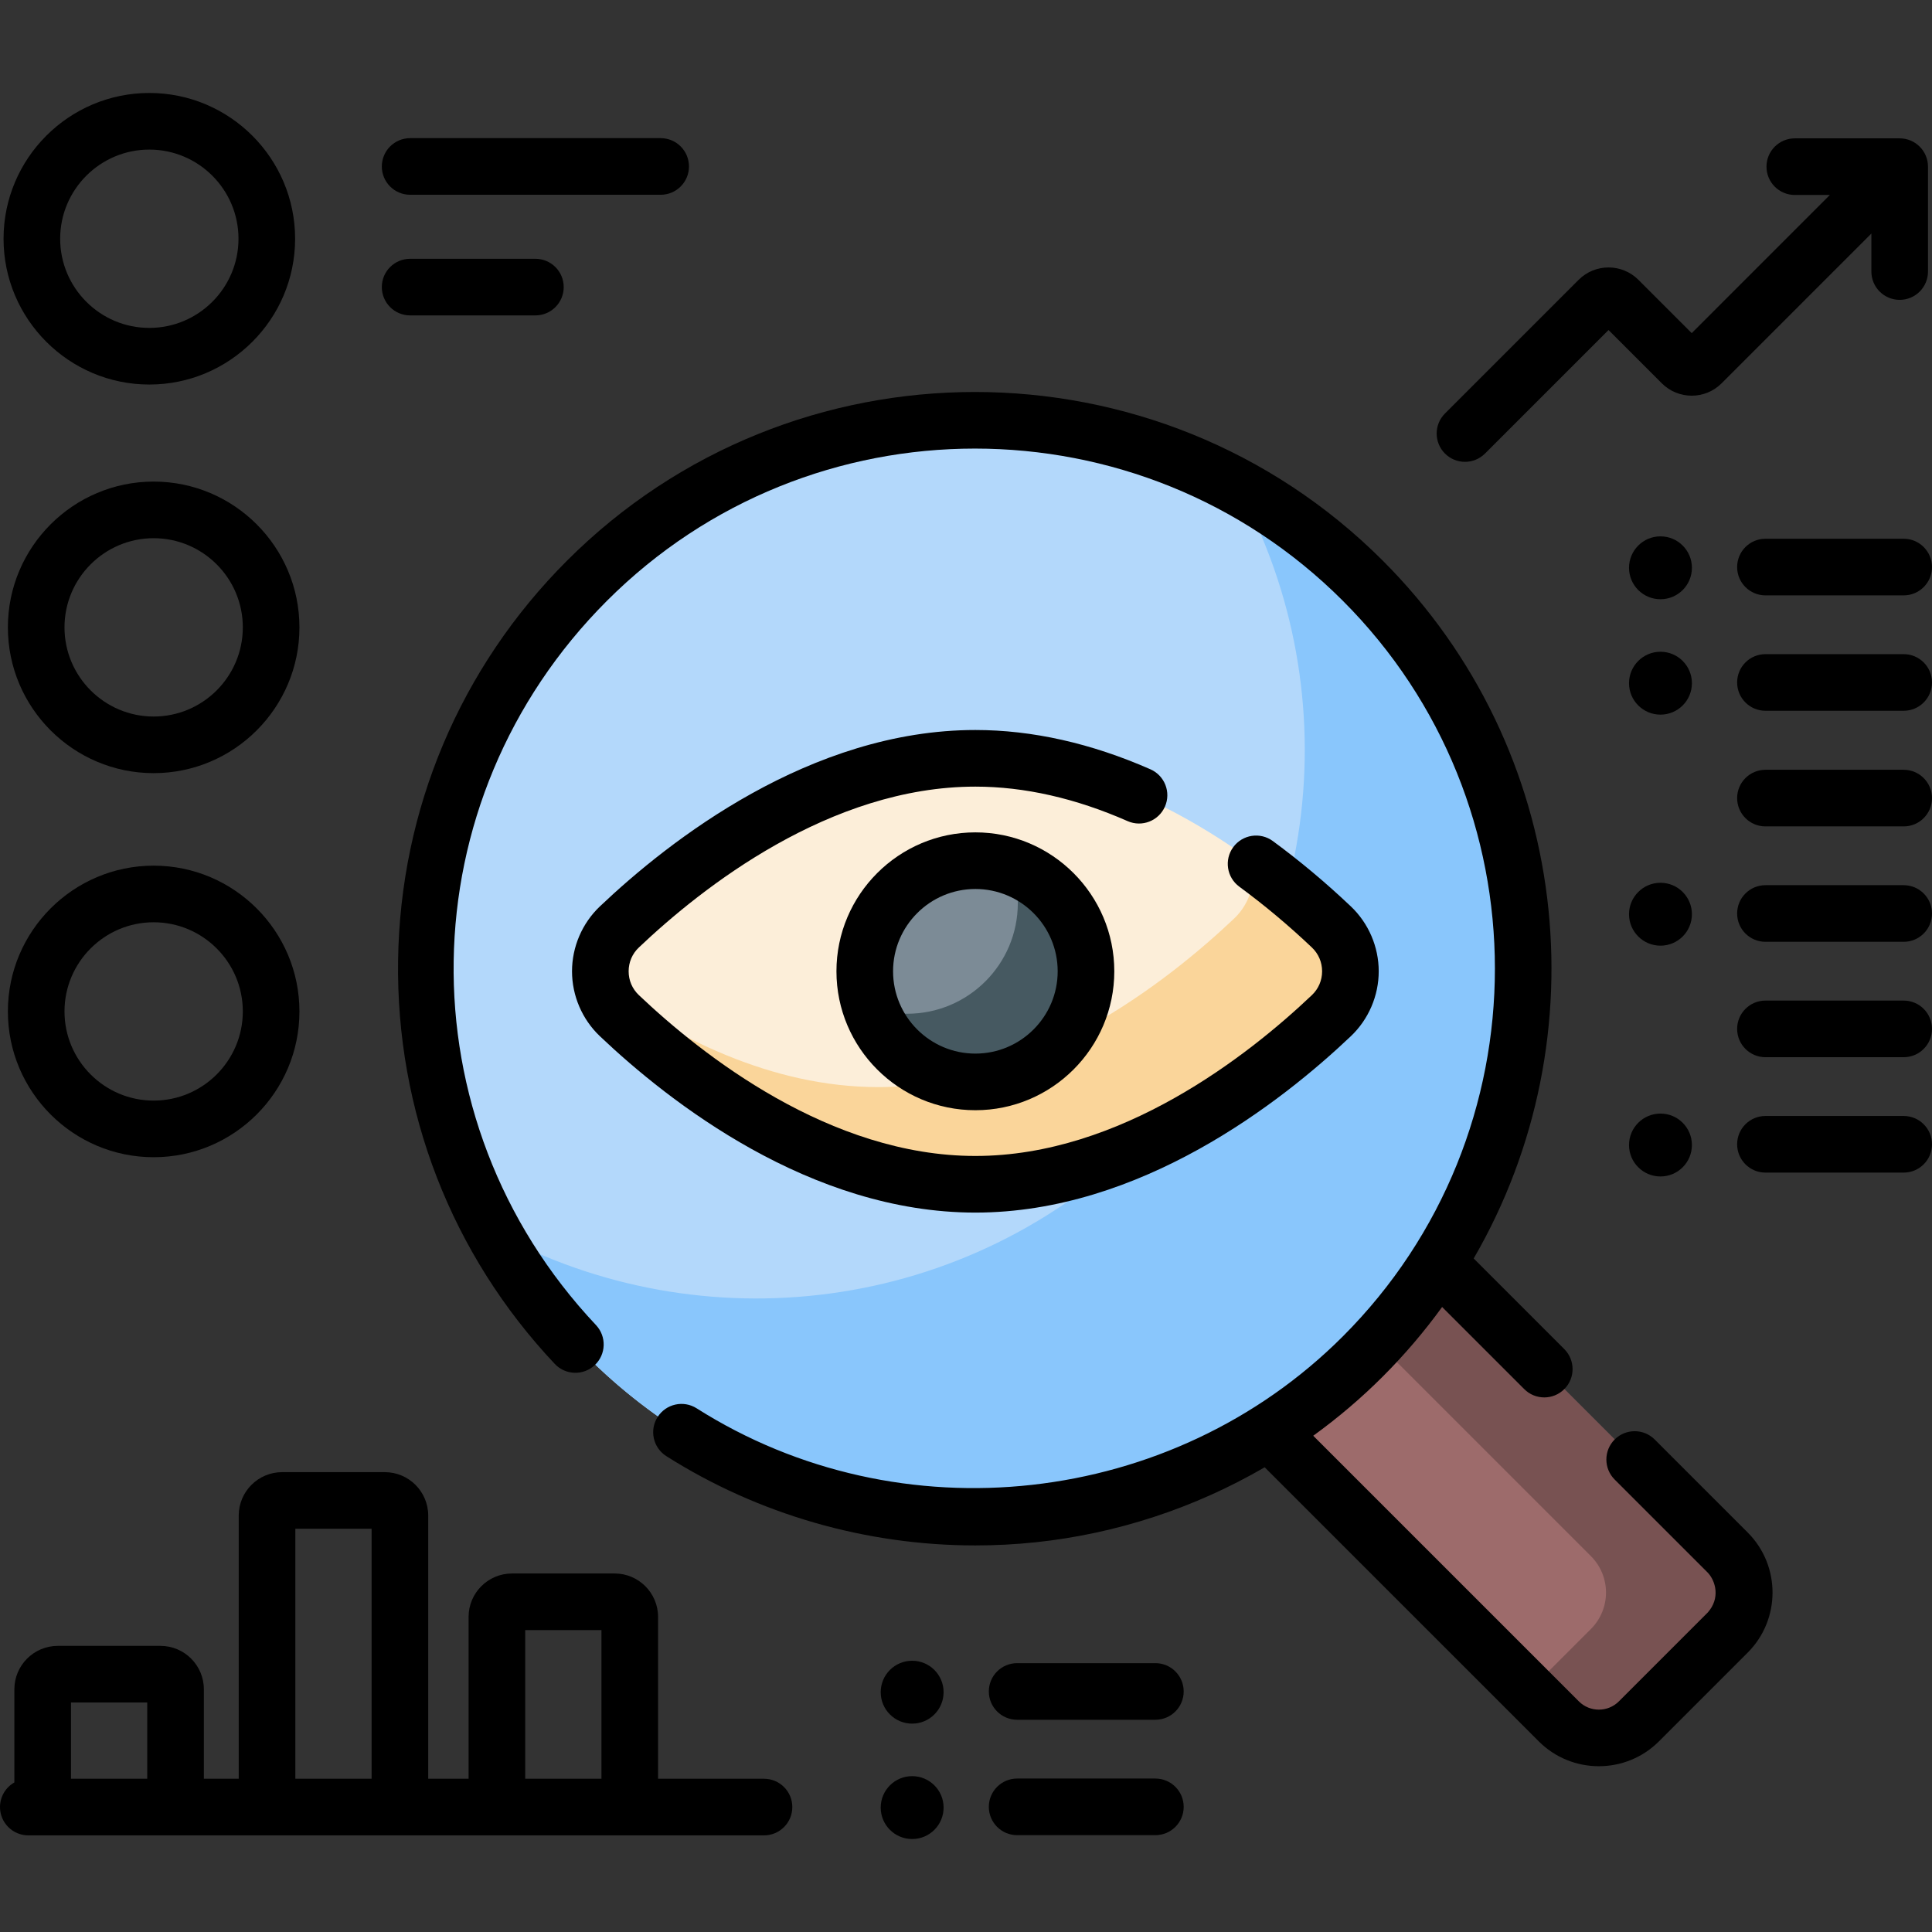 <svg id="Capa_1" enable-background="new 0 0 512 512" height="512" viewBox="0 0 512 512" width="512" xmlns="http://www.w3.org/2000/svg"><rect x="0" y="0" width="512" height="512" fill="#333333" stroke="none"/><g><g><path d="m457.859 432.652-23.536 23.536c-5.858 5.858-15.355 5.858-21.213 0l-104.661-104.661 44.749-44.749 104.661 104.661c5.858 5.858 5.858 15.355 0 21.213z" fill="#9d6b6b"/></g><g><path d="m457.856 411.435-104.658-104.657-18.602 18.602 87.011 87.011c5.332 5.332 5.332 13.978 0 19.31l-16.493 16.493 7.992 7.992c5.86 5.86 15.36 5.86 21.22 0l23.529-23.53c5.861-5.861 5.861-15.361.001-21.221z" fill="#785252"/></g><g><circle cx="258.362" cy="256.69" fill="#b3d8fb" r="145.374"/></g><g><path d="m361.157 153.895c-10.063-10.063-21.237-18.332-33.123-24.828 30.151 55.174 21.882 125.757-24.828 172.467s-117.293 54.979-172.467 24.828c6.495 11.886 14.765 23.061 24.828 33.123 56.772 56.772 148.818 56.772 205.59 0s56.772-148.818 0-205.59z" fill="#89c6fc"/></g><g><path d="m352.828 245.648c6.727 6.386 6.727 17.124 0 23.511-17.424 16.541-53.129 44.688-94.344 44.688s-76.92-28.147-94.344-44.688c-6.727-6.386-6.727-17.124 0-23.511 17.424-16.541 53.129-44.688 94.344-44.688s76.92 28.147 94.344 44.688z" fill="#fceed9"/></g><g><path d="m352.828 245.648c-5.406-5.132-12.574-11.38-21.117-17.559 1.201 5.368-.335 11.23-4.638 15.315-17.424 16.541-53.129 44.688-94.344 44.688-28.429 0-54.233-13.392-73.227-27.129.677 3.025 2.214 5.894 4.638 8.196 17.424 16.541 53.128 44.688 94.344 44.688s76.92-28.147 94.344-44.688c6.727-6.387 6.727-17.125 0-23.511z" fill="#fad59a"/></g><g><circle cx="258.484" cy="257.403" fill="#7c8b96" r="29.314"/></g><g><path d="m268.108 229.714c1.048 3.016 1.625 6.252 1.625 9.625 0 16.19-13.124 29.314-29.314 29.314-3.373 0-6.609-.577-9.625-1.625 3.983 11.46 14.872 19.689 27.689 19.689 16.19 0 29.314-13.124 29.314-29.314.001-12.817-8.228-23.706-19.689-27.689z" fill="#465961"/></g><g><path d="m438.512 381.48c-2.931-2.929-7.68-2.929-10.611 0-2.93 2.931-2.93 7.68 0 10.611l24.65 24.65c2.133 2.232 3.4 6.832 0 10.609l-23.529 23.53c-2.927 2.925-7.687 2.925-10.61 0l-70.391-70.39c6.527-4.72 12.702-9.961 18.44-15.699 5.807-5.807 11.041-11.974 15.717-18.422l21.766 21.766c1.465 1.464 3.386 2.197 5.305 2.197 1.92 0 3.84-.733 5.305-2.197 2.93-2.931 2.93-7.68 0-10.611l-24.012-24.012c33.98-58.497 25.959-134.881-24.082-184.923-59.607-59.608-156.594-59.606-216.201 0-28.301 28.302-44.198 65.923-44.761 105.935-.563 39.929 14.183 77.903 41.52 106.926 2.843 3.015 7.589 3.155 10.606.317 3.016-2.842 3.158-7.589.317-10.606-51.415-54.586-50.129-138.907 2.929-191.962 53.757-53.758 141.225-53.758 194.979 0 53.756 53.756 53.756 141.224 0 194.979-45.254 45.255-117.267 53.263-171.23 19.042-3.498-2.218-8.133-1.182-10.354 2.318-2.218 3.499-1.181 8.134 2.318 10.354 24.404 15.475 52.994 23.664 81.908 23.664 5.283 0 10.578-.274 15.859-.825 21.509-2.25 42.255-9.109 60.808-19.883l72.641 72.64c4.388 4.387 10.151 6.581 15.914 6.58 5.763 0 11.528-2.194 15.916-6.58l23.53-23.53c8.775-8.776 8.775-23.054 0-31.83z"/><path d="m308.72 213.759c1.668-3.793-.054-8.219-3.847-9.888-15.71-6.909-31.318-10.413-46.39-10.413-43.734 0-81.118 29.289-99.509 46.749-4.692 4.454-7.382 10.722-7.382 17.197s2.69 12.742 7.382 17.197c18.391 17.459 55.775 46.749 99.509 46.749 43.735 0 81.118-29.289 99.51-46.749 4.692-4.454 7.382-10.722 7.382-17.197s-2.69-12.742-7.383-17.197c-6.583-6.25-13.54-12.076-20.677-17.319-3.337-2.452-8.034-1.734-10.488 1.606-2.453 3.339-1.734 8.035 1.606 10.488 6.631 4.871 13.101 10.29 19.229 16.107 1.748 1.658 2.709 3.901 2.709 6.314s-.961 4.657-2.709 6.314c-16.769 15.92-50.654 42.626-89.179 42.626-38.523 0-72.409-26.706-89.178-42.626-1.747-1.658-2.709-3.901-2.709-6.314s.962-4.657 2.709-6.314c16.769-15.92 50.654-42.626 89.178-42.626 12.98 0 26.555 3.076 40.349 9.143 3.793 1.67 8.221-.053 9.888-3.847z"/><path d="m221.667 257.403c0 20.3 16.516 36.816 36.816 36.816 20.301 0 36.817-16.516 36.817-36.816 0-20.301-16.516-36.817-36.817-36.817-20.3 0-36.816 16.516-36.816 36.817zm58.629 0c0 12.027-9.785 21.811-21.812 21.811s-21.811-9.784-21.811-21.811 9.784-21.812 21.811-21.812c12.026 0 21.812 9.785 21.812 21.812z"/><path d="m388.236 122.391c1.92 0 3.84-.733 5.305-2.197l32.736-32.737 14.134 14.134c4.361 4.358 11.456 4.358 15.822-.001l39.7-39.7v10.072c0 4.144 3.358 7.502 7.502 7.502s7.502-3.358 7.502-7.502v-27.796c0-4.144-3.358-7.502-7.502-7.502h-27.796c-4.144 0-7.502 3.358-7.502 7.502s3.358 7.502 7.502 7.502h9.293l-36.611 36.613-14.134-14.134c-4.363-4.361-11.46-4.36-15.822.001l-35.435 35.435c-2.93 2.931-2.93 7.68 0 10.611 1.466 1.464 3.386 2.197 5.306 2.197z"/><path d="m39.574 101.905c21.302 0 38.634-17.331 38.634-38.634s-17.332-38.634-38.634-38.634-38.634 17.331-38.634 38.634 17.331 38.634 38.634 38.634zm0-62.263c13.029 0 23.629 10.6 23.629 23.629s-10.6 23.629-23.629 23.629-23.63-10.6-23.63-23.629 10.6-23.629 23.63-23.629z"/><path d="m40.721 127.624c-21.302 0-38.634 17.331-38.634 38.634s17.331 38.634 38.634 38.634 38.634-17.331 38.634-38.634-17.331-38.634-38.634-38.634zm0 62.263c-13.029 0-23.629-10.6-23.629-23.629s10.6-23.629 23.629-23.629 23.629 10.6 23.629 23.629c.001 13.029-10.599 23.629-23.629 23.629z"/><path d="m40.721 229.406c-21.302 0-38.634 17.331-38.634 38.634s17.331 38.634 38.634 38.634 38.634-17.331 38.634-38.634-17.331-38.634-38.634-38.634zm0 62.263c-13.029 0-23.629-10.6-23.629-23.629s10.6-23.629 23.629-23.629 23.629 10.6 23.629 23.629c.001 13.029-10.599 23.629-23.629 23.629z"/><path d="m108.689 51.615h66.395c4.144 0 7.502-3.358 7.502-7.502s-3.358-7.502-7.502-7.502h-66.395c-4.144 0-7.502 3.358-7.502 7.502s3.359 7.502 7.502 7.502z"/><path d="m108.689 83.586h33.198c4.144 0 7.502-3.358 7.502-7.502s-3.358-7.502-7.502-7.502h-33.198c-4.144 0-7.502 3.358-7.502 7.502 0 4.143 3.359 7.502 7.502 7.502z"/><path d="m504.498 142.775h-36.636c-4.144 0-7.502 3.358-7.502 7.502s3.358 7.502 7.502 7.502h36.636c4.144 0 7.502-3.358 7.502-7.502s-3.358-7.502-7.502-7.502z"/><circle cx="440.041" cy="150.472" r="8.333"/><path d="m504.498 173.356h-36.636c-4.144 0-7.502 3.358-7.502 7.502s3.358 7.502 7.502 7.502h36.636c4.144 0 7.502-3.358 7.502-7.502s-3.358-7.502-7.502-7.502z"/><circle cx="440.041" cy="181.053" r="8.333"/><path d="m306.187 440.751h-36.636c-4.144 0-7.502 3.358-7.502 7.502s3.358 7.502 7.502 7.502h36.636c4.144 0 7.502-3.358 7.502-7.502 0-4.143-3.358-7.502-7.502-7.502z"/><path d="m241.73 440.115c-4.602 0-8.333 3.731-8.333 8.333s3.731 8.333 8.333 8.333 8.333-3.731 8.333-8.333-3.731-8.333-8.333-8.333z"/><path d="m306.187 471.333h-36.636c-4.144 0-7.502 3.358-7.502 7.502s3.358 7.502 7.502 7.502h36.636c4.144 0 7.502-3.358 7.502-7.502s-3.358-7.502-7.502-7.502z"/><circle cx="241.73" cy="479.03" r="8.333"/><path d="m504.498 204.001h-36.636c-4.144 0-7.502 3.358-7.502 7.502s3.358 7.502 7.502 7.502h36.636c4.144 0 7.502-3.358 7.502-7.502s-3.358-7.502-7.502-7.502z"/><path d="m504.498 234.583h-36.636c-4.144 0-7.502 3.358-7.502 7.502s3.358 7.502 7.502 7.502h36.636c4.144 0 7.502-3.358 7.502-7.502s-3.358-7.502-7.502-7.502z"/><circle cx="440.041" cy="242.28" r="8.333"/><path d="m504.498 265.165h-36.636c-4.144 0-7.502 3.358-7.502 7.502s3.358 7.502 7.502 7.502h36.636c4.144 0 7.502-3.358 7.502-7.502s-3.358-7.502-7.502-7.502z"/><path d="m504.498 295.746h-36.636c-4.144 0-7.502 3.358-7.502 7.502s3.358 7.502 7.502 7.502h36.636c4.144 0 7.502-3.358 7.502-7.502 0-4.143-3.358-7.502-7.502-7.502z"/><path d="m440.041 295.11c-4.602 0-8.333 3.731-8.333 8.333s3.731 8.333 8.333 8.333 8.333-3.731 8.333-8.333-3.731-8.333-8.333-8.333z"/><path d="m202.468 471.388h-28.071v-42.894c0-6.343-5.161-11.504-11.504-11.504h-27.21c-6.343 0-11.504 5.161-11.504 11.504v42.894h-10.697v-69.75c0-6.343-5.161-11.504-11.504-11.504h-27.21c-6.343 0-11.504 5.161-11.504 11.504v69.75h-9.238v-23.71c0-6.343-5.161-11.504-11.504-11.504h-27.21c-6.343 0-11.504 5.161-11.504 11.504v24.687c-2.272 1.288-3.808 3.725-3.808 6.525 0 4.144 3.358 7.502 7.502 7.502h194.966c4.144 0 7.502-3.358 7.502-7.502s-3.358-7.502-7.502-7.502zm-63.284-39.393h20.208v39.393h-20.208zm-60.914-26.856h20.208v66.249h-20.208zm-59.457 46.039h20.209v20.209h-20.209z"/></g></g></svg>